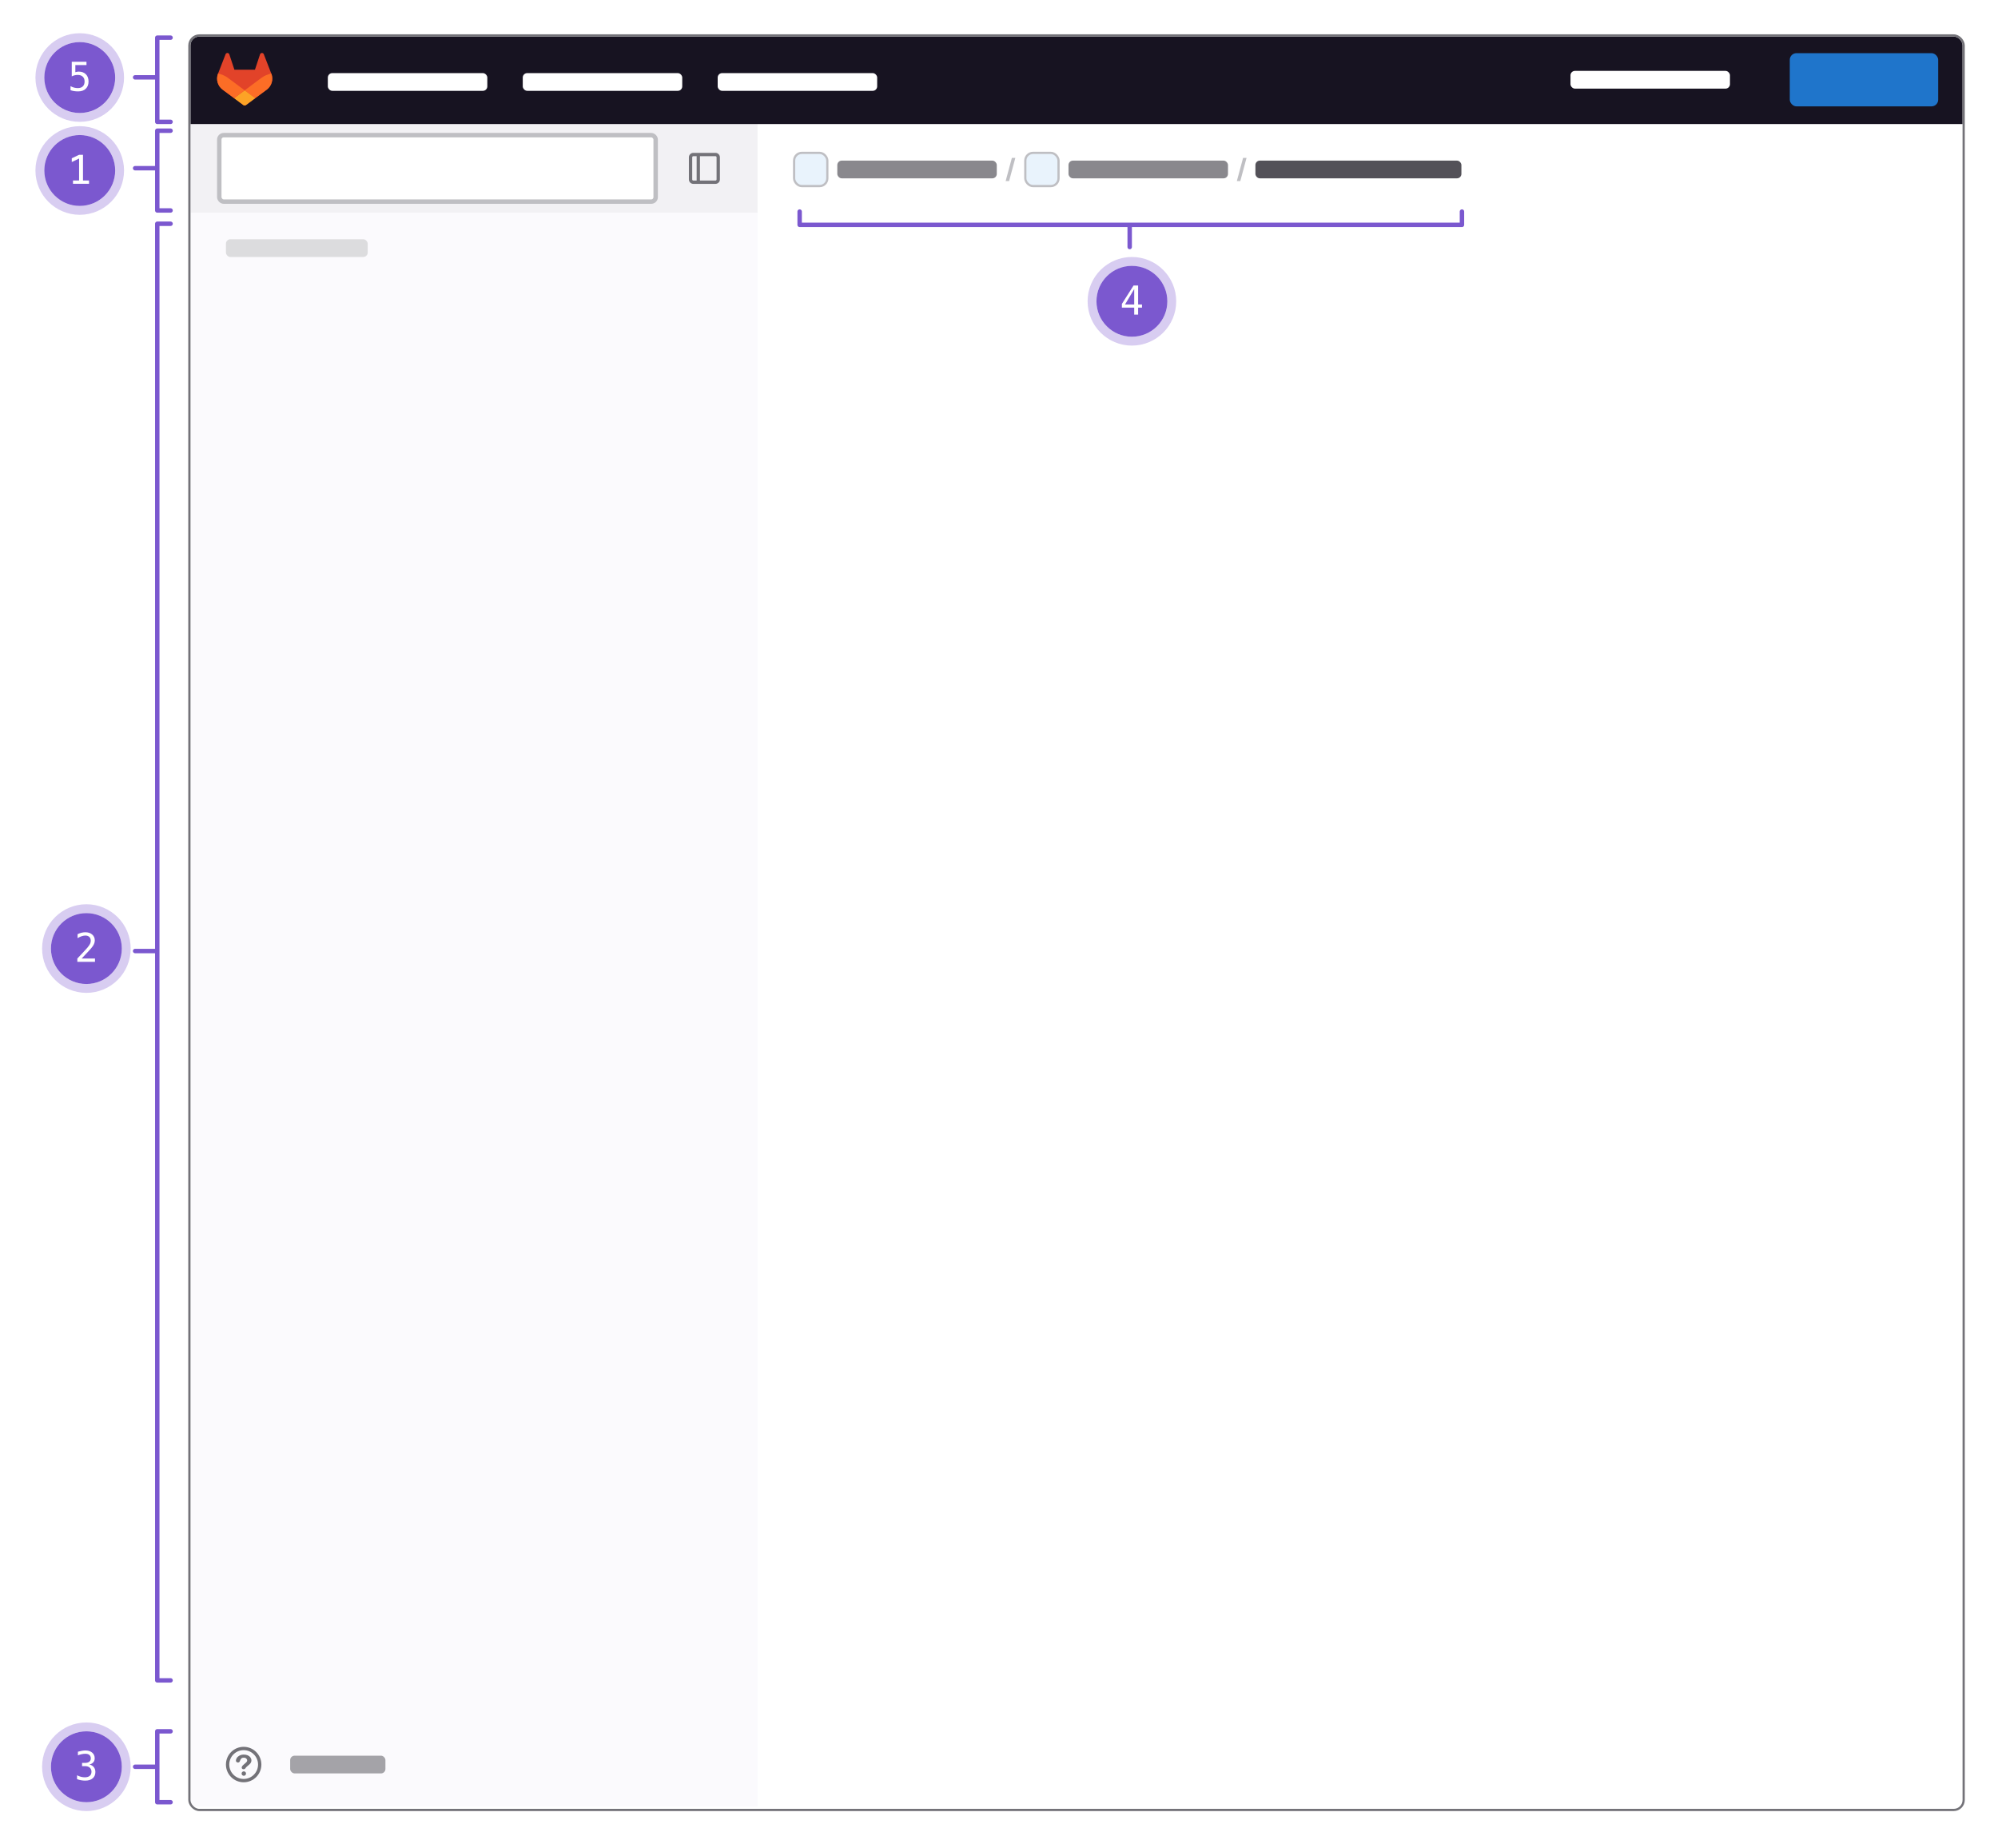 <svg width="902" height="834" viewBox="0 0 902 834" fill="none" xmlns="http://www.w3.org/2000/svg">
<rect width="902" height="834" fill="white"/>
<rect width="870" height="801" transform="translate(16 16.5)" fill="white"/>
<circle cx="39" cy="797.5" r="16" fill="#7B58CF"/>
<circle cx="39" cy="797.5" r="18" stroke="#7B58CF" stroke-opacity="0.3" stroke-width="4"/>
<path d="M40.398 796.478C41.259 796.706 41.918 797.113 42.375 797.699C42.832 798.279 43.06 799.006 43.06 799.879C43.06 801.086 42.653 802.035 41.839 802.727C41.03 803.412 39.908 803.755 38.473 803.755C37.869 803.755 37.254 803.699 36.627 803.588C36 803.477 35.385 803.315 34.781 803.104V801.338C35.379 801.648 35.968 801.88 36.548 802.032C37.128 802.185 37.705 802.261 38.279 802.261C39.252 802.261 39.999 802.041 40.52 801.602C41.042 801.162 41.303 800.529 41.303 799.703C41.303 798.941 41.042 798.338 40.52 797.893C39.999 797.441 39.293 797.216 38.402 797.216H37.049V795.757H38.402C39.217 795.757 39.852 795.578 40.31 795.221C40.767 794.863 40.995 794.365 40.995 793.727C40.995 793.053 40.781 792.537 40.353 792.18C39.932 791.816 39.328 791.635 38.543 791.635C38.022 791.635 37.482 791.693 36.926 791.811C36.369 791.928 35.786 792.104 35.177 792.338V790.703C35.886 790.516 36.516 790.375 37.066 790.281C37.623 790.188 38.115 790.141 38.543 790.141C39.82 790.141 40.84 790.463 41.602 791.107C42.369 791.746 42.753 792.596 42.753 793.656C42.753 794.377 42.551 794.978 42.147 795.458C41.748 795.938 41.165 796.278 40.398 796.478Z" fill="white"/>
<line x1="1" y1="-1" x2="10" y2="-1" transform="matrix(1 4.53408e-09 -1.68562e-06 1 60 798.5)" stroke="#7B58CF" stroke-width="2" stroke-linecap="round"/>
<path d="M77 781.5H71V813.5H77" stroke="#7B58CF" stroke-width="2" stroke-linecap="round" stroke-linejoin="round"/>
<circle cx="39" cy="428.167" r="16" fill="#7B58CF"/>
<circle cx="39" cy="428.167" r="18" stroke="#7B58CF" stroke-opacity="0.3" stroke-width="4"/>
<path d="M36.855 432.673H42.885V434.167H34.913V432.673C36.009 431.519 36.967 430.499 37.787 429.614C38.607 428.729 39.173 428.105 39.483 427.742C40.069 427.027 40.465 426.45 40.67 426.011C40.875 425.565 40.977 425.111 40.977 424.648C40.977 423.916 40.761 423.342 40.327 422.926C39.899 422.51 39.31 422.302 38.56 422.302C38.027 422.302 37.468 422.398 36.882 422.592C36.296 422.785 35.675 423.078 35.019 423.471V421.678C35.622 421.391 36.214 421.174 36.794 421.027C37.38 420.881 37.957 420.808 38.525 420.808C39.809 420.808 40.84 421.15 41.619 421.836C42.404 422.516 42.797 423.409 42.797 424.517C42.797 425.079 42.665 425.642 42.401 426.204C42.144 426.767 41.722 427.388 41.136 428.067C40.808 428.448 40.33 428.976 39.703 429.649C39.082 430.323 38.133 431.331 36.855 432.673Z" fill="white"/>
<line x1="61" y1="429.283" x2="70" y2="429.283" stroke="#7B58CF" stroke-width="2" stroke-linecap="round"/>
<path d="M77 101H71V758.5H77" stroke="#7B58CF" stroke-width="2" stroke-linecap="round" stroke-linejoin="round"/>
<line x1="1" y1="-1" x2="10" y2="-1" transform="matrix(1 2.17636e-09 -3.51171e-06 1 60 76.924)" stroke="#7B58CF" stroke-width="2" stroke-linecap="round"/>
<path d="M77 59H71V95H77" stroke="#7B58CF" stroke-width="2" stroke-linecap="round" stroke-linejoin="round"/>
<circle cx="36" cy="76.955" r="16" fill="#7B58CF"/>
<circle cx="36" cy="76.955" r="18" stroke="#7B58CF" stroke-opacity="0.3" stroke-width="4"/>
<path d="M32.95 81.47H35.71V71.556L32.405 73.147V71.442L35.692 69.877H37.468V81.47H40.192V82.955H32.95V81.47Z" fill="white"/>
<line x1="1" y1="-1" x2="10" y2="-1" transform="matrix(1 2.29727e-09 -3.32688e-06 1 60 35.919)" stroke="#7B58CF" stroke-width="2" stroke-linecap="round"/>
<path d="M77 17H71V55H77" stroke="#7B58CF" stroke-width="2" stroke-linecap="round" stroke-linejoin="round"/>
<circle cx="36" cy="35" r="16" fill="#7B58CF"/>
<circle cx="36" cy="35" r="18" stroke="#7B58CF" stroke-opacity="0.3" stroke-width="4"/>
<path d="M32.397 27.878H39.041V29.372H34.014V32.598C34.266 32.504 34.518 32.437 34.77 32.395C35.027 32.349 35.285 32.325 35.543 32.325C36.902 32.325 37.98 32.727 38.777 33.529C39.574 34.332 39.973 35.419 39.973 36.79C39.973 38.173 39.554 39.263 38.716 40.06C37.884 40.856 36.744 41.255 35.297 41.255C34.6 41.255 33.961 41.208 33.381 41.114C32.807 41.02 32.291 40.88 31.834 40.692V38.891C32.373 39.184 32.915 39.403 33.46 39.55C34.005 39.69 34.562 39.761 35.13 39.761C36.108 39.761 36.861 39.503 37.389 38.987C37.922 38.472 38.188 37.739 38.188 36.79C38.188 35.852 37.913 35.123 37.362 34.602C36.817 34.08 36.056 33.819 35.077 33.819C34.602 33.819 34.14 33.875 33.688 33.986C33.237 34.092 32.807 34.253 32.397 34.47V27.878Z" fill="white"/>
<g clip-path="url(#clip0_26567_28157)">
<rect width="256" height="800" transform="translate(86 15.5)" fill="#FBFAFD"/>
<rect width="256" height="40" transform="translate(86 56)" fill="#1F1E24" fill-opacity="0.04"/>
<path fill-rule="evenodd" clip-rule="evenodd" d="M316 70.5H323C323.276 70.5 323.5 70.724 323.5 71V81C323.5 81.276 323.276 81.5 323 81.5H316V70.5ZM314.5 70.5H313C312.724 70.5 312.5 70.724 312.5 71V81C312.5 81.276 312.724 81.5 313 81.5H314.5V70.5ZM311 71C311 69.895 311.895 69 313 69H323C324.105 69 325 69.895 325 71V81C325 82.105 324.105 83 323 83H313C311.895 83 311 82.105 311 81V71Z" fill="#737278"/>
<rect x="99" y="61" width="197" height="30" rx="2" fill="white" stroke="#BFBFC3" stroke-width="2"/>
<rect width="801" height="40" transform="translate(86 16)" fill="#171321"/>
<g clip-path="url(#clip1_26567_28157)">
<path d="M122.507 33.284L122.473 33.195L119.081 24.456C119.013 24.285 118.891 24.139 118.733 24.041C118.615 23.966 118.481 23.92 118.342 23.906C118.202 23.892 118.062 23.91 117.931 23.959C117.8 24.008 117.683 24.087 117.588 24.189C117.494 24.291 117.425 24.413 117.387 24.547L115.097 31.47H105.825L103.536 24.547C103.498 24.414 103.429 24.291 103.334 24.19C103.24 24.088 103.122 24.009 102.992 23.96C102.861 23.911 102.72 23.893 102.581 23.907C102.442 23.921 102.308 23.967 102.19 24.041C102.032 24.139 101.91 24.285 101.841 24.456L98.451 33.197L98.416 33.284C97.928 34.544 97.868 35.926 98.245 37.223C98.621 38.519 99.415 39.66 100.505 40.472L100.518 40.482L100.547 40.504L105.707 44.323L108.267 46.234L109.822 47.395C110.005 47.531 110.227 47.605 110.456 47.605C110.685 47.605 110.907 47.531 111.089 47.395L112.645 46.234L115.205 44.323L120.401 40.482L120.416 40.471C121.506 39.659 122.3 38.519 122.677 37.222C123.054 35.926 122.995 34.544 122.507 33.284V33.284Z" fill="#E24329"/>
<path d="M122.507 33.284L122.473 33.195C120.821 33.53 119.264 34.222 117.913 35.221L110.465 40.783L115.208 44.323L120.405 40.482L120.419 40.471C121.509 39.658 122.302 38.518 122.679 37.222C123.055 35.925 122.995 34.543 122.507 33.284V33.284Z" fill="#FC6D26"/>
<path d="M105.707 44.323L108.267 46.234L109.822 47.395C110.005 47.531 110.227 47.605 110.456 47.605C110.685 47.605 110.907 47.531 111.089 47.395L112.645 46.234L115.205 44.323L110.462 40.783L105.707 44.323Z" fill="#FCA326"/>
<path d="M103.009 35.221C101.66 34.222 100.103 33.531 98.451 33.197L98.416 33.284C97.928 34.544 97.868 35.926 98.245 37.223C98.621 38.519 99.415 39.66 100.505 40.472L100.518 40.482L100.547 40.504L105.707 44.323L110.453 40.783L103.009 35.221Z" fill="#FC6D26"/>
</g>
<rect x="808" y="24" width="67" height="24" rx="3" fill="#1F75CB"/>
<rect x="709" y="32" width="72" height="8" rx="2" fill="white"/>
<rect x="148" y="33" width="72" height="8" rx="2" fill="white"/>
<rect x="236" y="33" width="72" height="8" rx="2" fill="white"/>
<rect x="324" y="33" width="72" height="8" rx="2" fill="white"/>
<g style="mix-blend-mode:multiply">
<g clip-path="url(#clip2_26567_28157)">
<path fill-rule="evenodd" clip-rule="evenodd" d="M116.5 796.5C116.5 800.09 113.59 803 110 803C106.41 803 103.5 800.09 103.5 796.5C103.5 792.91 106.41 790 110 790C113.59 790 116.5 792.91 116.5 796.5ZM118 796.5C118 800.918 114.418 804.5 110 804.5C105.582 804.5 102 800.918 102 796.5C102 792.082 105.582 788.5 110 788.5C114.418 788.5 118 792.082 118 796.5ZM106.927 793.489C106.642 793.919 106.5 794.343 106.5 794.761C106.5 794.963 106.59 795.152 106.77 795.326C106.949 795.5 107.17 795.587 107.431 795.587C107.874 795.587 108.175 795.338 108.334 794.84C108.502 794.365 108.707 794.005 108.95 793.76C109.193 793.516 109.571 793.394 110.084 793.394C110.523 793.394 110.881 793.515 111.159 793.757C111.436 793.999 111.575 794.296 111.575 794.649C111.575 794.829 111.53 794.996 111.439 795.151C111.348 795.305 111.236 795.445 111.103 795.57C110.97 795.696 110.754 795.882 110.455 796.128C110.114 796.41 109.844 796.653 109.643 796.858C109.442 797.063 109.281 797.301 109.16 797.571C108.838 798.816 110.51 798.916 110.896 798.027C110.943 797.941 111.014 797.847 111.109 797.743C111.205 797.64 111.332 797.52 111.491 797.383C112.065 796.899 112.463 796.554 112.685 796.349C112.906 796.145 113.097 795.901 113.258 795.62C113.419 795.338 113.5 795.01 113.5 794.635C113.5 794.16 113.359 793.72 113.077 793.314C112.794 792.909 112.394 792.589 111.876 792.353C111.358 792.118 110.761 792 110.084 792C109.356 792 108.719 792.141 108.173 792.423C107.627 792.705 107.212 793.06 106.927 793.489ZM109.068 800.57C109.068 801.122 109.515 801.57 110.068 801.57C110.62 801.57 111.068 801.122 111.068 800.57C111.068 800.017 110.62 799.57 110.068 799.57C109.515 799.57 109.068 800.017 109.068 800.57Z" fill="#737278"/>
</g>
<rect x="131" y="792.5" width="43" height="8" rx="2" fill="#A4A3A8"/>
</g>
<rect x="102" y="108" width="64" height="8" rx="2" fill="#DCDCDE"/>
<rect x="358.5" y="69" width="15" height="15" rx="3.5" fill="#E9F3FC" stroke="#BFBFC3"/>
<rect x="378" y="72.5" width="72" height="8" rx="2" fill="#89888D"/>
<path d="M458.377 71.273H456.812L454 81.727H455.564L458.377 71.273Z" fill="#BFBFC3"/>
<rect x="462.877" y="69" width="15" height="15" rx="3.5" fill="#E9F3FC" stroke="#BFBFC3"/>
<rect x="482.377" y="72.5" width="72" height="8" rx="2" fill="#89888D"/>
<path d="M562.754 71.273H561.189L558.377 81.727H559.941L562.754 71.273Z" fill="#BFBFC3"/>
<rect x="566.754" y="72.5" width="93" height="8" rx="2" fill="#535158"/>
</g>
<rect x="85.5" y="16" width="801" height="801" rx="4.5" stroke="#737278"/>
<circle cx="511" cy="136" r="16" fill="#7B58CF"/>
<circle cx="511" cy="136" r="18" stroke="#7B58CF" stroke-opacity="0.3" stroke-width="4"/>
<path d="M512.037 130.495L507.897 137.43H512.037V130.495ZM511.747 128.878H513.804V137.43H515.553V138.871H513.804V142H512.037V138.871H506.474V137.192L511.747 128.878Z" fill="white"/>
<line x1="510" y1="111.5" x2="510" y2="102.5" stroke="#7B58CF" stroke-width="2" stroke-linecap="round"/>
<path d="M361 95.5V101.5L660 101.5V95.5" stroke="#7B58CF" stroke-width="2" stroke-linecap="round" stroke-linejoin="round"/>
<defs>
<clipPath id="clip0_26567_28157">
<rect x="86" y="16.5" width="800" height="800" rx="4" fill="white"/>
</clipPath>
<clipPath id="clip1_26567_28157">
<rect width="25" height="23.704" fill="white" transform="translate(98 23.901)"/>
</clipPath>
<clipPath id="clip2_26567_28157">
<rect width="16" height="16" fill="white" transform="translate(102 788.5)"/>
</clipPath>
</defs>
</svg>
